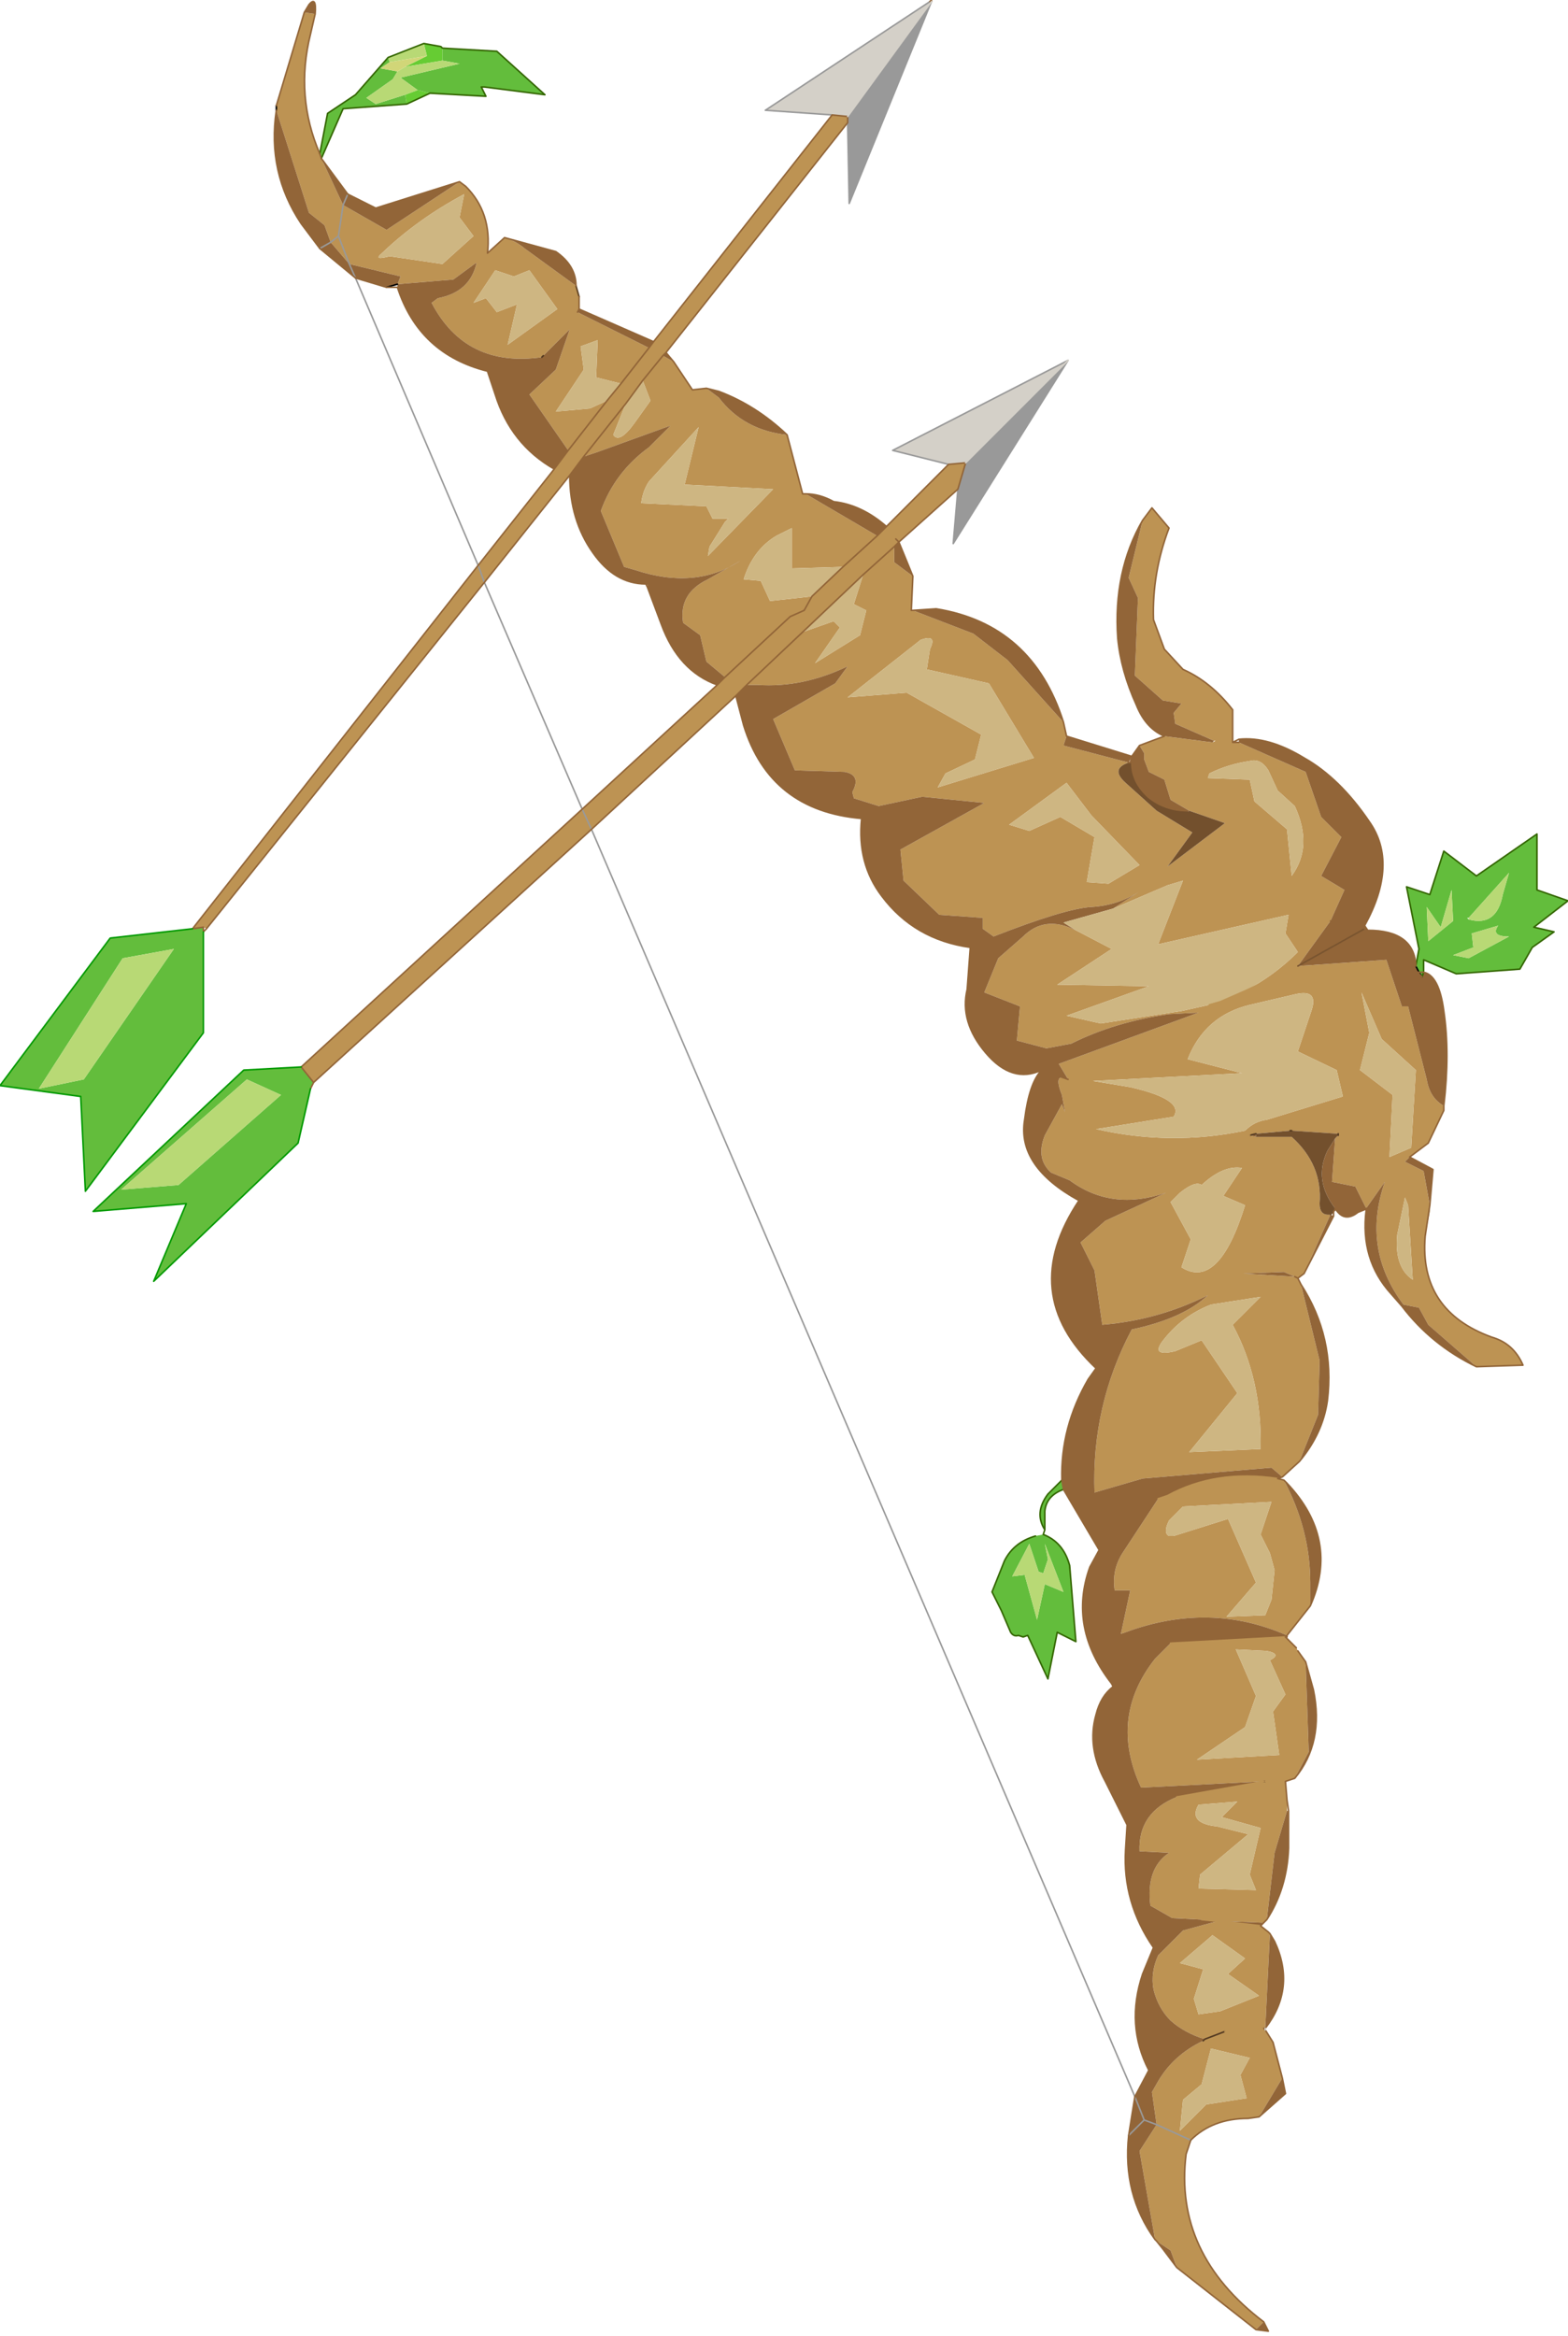 <?xml version="1.0" encoding="UTF-8" standalone="no"?>
<svg xmlns:xlink="http://www.w3.org/1999/xlink" height="75.2px" width="50.5px" xmlns="http://www.w3.org/2000/svg">
  <g transform="matrix(1.0, 0.0, 0.0, 1.0, 8.8, -0.05)">
    <path d="M36.8 31.15 L36.9 30.6 36.5 28.6 37.25 28.85 37.7 27.45 38.75 28.25 40.7 26.9 40.7 28.7 41.7 29.05 40.6 29.9 41.25 30.05 40.55 30.55 40.15 31.25 38.1 31.4 37.05 30.95 37.05 31.35 36.9 31.35 37.05 31.35 37.0 31.5 36.9 31.35 36.8 31.15 M1.3 34.9 L1.2 35.1 0.8 36.85 -3.85 41.3 -2.8 38.8 -5.8 39.05 -0.95 34.5 0.9 34.4 1.3 34.9 M-2.25 30.05 L-2.25 33.3 -6.05 38.4 -6.2 35.35 -8.8 35.0 -5.25 30.25 -2.6 29.95 -2.25 29.9 -2.25 30.05 M1.5 5.0 L1.75 3.7 2.65 3.1 3.7 1.9 3.75 2.05 3.45 2.25 4.0 2.35 3.85 2.6 3.0 3.2 3.3 3.4 4.25 3.1 4.3 3.4 2.25 3.55 1.55 5.15 1.5 5.0 M5.45 1.6 L7.2 1.7 8.75 3.1 6.8 2.85 6.7 2.85 6.85 3.15 5.05 3.05 4.65 2.95 4.1 2.55 6.0 2.1 5.45 2.0 5.45 1.6 M37.15 29.25 L37.2 30.35 38.0 29.7 37.95 28.7 37.6 29.9 37.15 29.25 M38.5 29.65 Q39.4 29.9 39.6 28.85 L39.8 28.15 38.5 29.6 38.45 29.6 38.5 29.65 M38.5 30.9 L39.8 30.2 Q39.2 30.2 39.45 29.85 L38.6 30.1 38.65 30.55 38.0 30.8 38.5 30.9 M24.55 49.5 L24.8 49.45 Q25.45 49.7 25.65 50.45 L25.85 52.9 25.25 52.6 24.95 54.1 24.3 52.7 24.15 52.75 24.0 52.7 Q23.85 52.75 23.75 52.6 L23.45 51.9 23.15 51.3 23.55 50.3 Q23.85 49.7 24.55 49.5 M24.85 49.3 Q24.5 48.75 24.95 48.15 L25.4 47.7 25.45 48.0 Q24.9 48.2 24.85 48.7 L24.85 49.3 M24.85 49.75 L24.95 50.25 24.8 50.7 24.65 50.65 24.35 49.75 23.8 50.8 24.2 50.75 24.6 52.2 24.85 51.05 25.45 51.3 24.85 49.75 M-4.85 30.9 L-7.55 35.1 -6.1 34.8 -3.2 30.6 -4.85 30.9 M-3.05 38.2 L0.25 35.3 -0.85 34.8 -4.9 38.35 -3.05 38.2" fill="#63bd3c" fill-rule="evenodd" stroke="none"/>
    <path d="M37.7 35.8 L37.2 36.85 36.6 37.3 36.45 37.45 37.05 37.75 37.25 38.85 37.25 39.05 37.1 39.85 Q36.9 42.25 39.25 43.1 39.95 43.3 40.25 44.0 L38.75 44.05 37.2 42.7 36.9 42.15 36.4 42.05 Q35.05 40.25 35.8 38.1 L35.2 38.95 34.85 38.25 34.1 38.1 34.2 36.7 34.3 36.6 34.3 36.55 32.8 36.45 32.75 36.45 31.65 36.55 31.45 36.6 31.65 36.65 32.8 36.65 Q33.8 37.55 33.7 38.8 33.7 39.2 34.05 39.15 L33.2 41.05 33.0 41.2 33.1 41.4 33.7 43.85 33.65 45.6 33.05 47.1 32.5 47.6 32.15 47.3 28.0 47.65 26.45 48.1 Q26.35 45.3 27.65 42.85 29.3 42.5 30.1 41.75 28.5 42.55 26.7 42.7 L26.45 40.95 26.0 40.05 26.8 39.35 28.75 38.45 Q27.0 39.05 25.65 38.05 L25.05 37.8 Q24.55 37.35 24.85 36.6 L25.4 35.6 25.5 35.85 25.4 35.3 Q25.1 34.55 25.6 34.8 L25.3 34.3 29.8 32.65 28.85 32.7 Q27.1 32.95 25.7 33.65 L24.9 33.8 23.95 33.55 24.05 32.45 22.9 32.0 23.35 30.9 24.15 30.2 Q24.85 29.5 25.85 30.0 L27.0 30.6 25.25 31.75 28.2 31.8 25.55 32.75 26.65 33.0 29.25 32.6 30.15 32.4 30.5 32.3 31.3 31.95 Q32.25 31.45 33.0 30.7 L32.6 30.1 32.7 29.5 28.5 30.45 29.3 28.4 28.8 28.55 27.05 29.3 27.9 28.75 Q27.2 29.2 26.35 29.25 25.5 29.3 23.2 30.2 L22.85 29.95 22.85 29.6 21.45 29.5 20.3 28.4 20.2 27.4 22.9 25.9 20.9 25.7 19.5 26.0 18.7 25.75 18.65 25.55 Q18.95 25.0 18.4 24.9 L16.8 24.85 16.1 23.2 18.1 22.05 18.5 21.5 20.55 19.7 18.5 21.5 Q17.05 22.2 15.6 22.1 L15.25 22.1 17.05 20.4 15.25 22.1 14.9 22.45 10.25 26.75 1.3 34.9 0.9 34.4 9.95 26.1 10.25 26.75 9.95 26.1 14.3 22.1 14.55 21.85 13.95 21.35 13.75 20.5 13.2 20.1 Q13.05 19.15 14.0 18.7 L15.05 18.1 Q13.6 19.05 11.65 18.4 L11.3 18.3 10.55 16.5 Q11.0 15.25 12.1 14.45 L12.8 13.75 10.45 14.6 10.0 14.75 11.35 13.05 10.0 14.75 9.55 15.35 6.8 18.8 -2.15 29.95 -2.25 29.9 -2.6 29.95 6.6 18.25 9.05 15.15 9.5 14.55 8.25 12.75 9.1 11.95 9.55 10.65 9.8 10.1 9.55 10.65 8.7 11.5 8.65 11.55 Q6.2 11.9 5.1 9.8 L5.3 9.65 Q6.35 9.45 6.55 8.5 L5.8 9.05 4.0 9.2 4.1 8.95 2.45 8.55 2.1 7.65 2.25 6.65 2.1 7.65 2.45 8.55 1.85 7.85 1.65 7.3 1.15 6.9 0.1 3.6 0.1 3.45 1.0 0.45 1.35 0.5 1.2 1.15 Q0.7 3.15 1.5 5.0 L1.55 5.15 2.25 6.65 3.65 7.45 6.0 5.9 6.2 6.05 Q7.05 6.9 6.9 8.2 L7.45 7.7 Q7.8 7.8 8.1 8.05 L9.75 9.25 9.85 9.6 9.85 10.0 9.8 10.1 12.1 11.25 11.2 12.4 12.1 11.25 12.25 11.05 18.0 3.75 18.5 3.8 18.5 4.0 12.65 11.4 12.55 11.5 12.9 11.7 13.5 12.6 13.95 12.55 14.35 12.85 Q15.15 13.9 16.55 14.05 L17.05 15.95 17.15 15.95 19.45 17.3 18.35 18.3 19.45 17.3 19.75 17.0 21.75 15.0 22.3 14.95 22.05 15.8 20.15 17.5 20.0 17.65 20.0 18.15 20.6 18.6 20.55 19.7 20.6 19.7 21.9 20.2 22.55 20.45 23.65 21.3 25.45 23.3 25.55 23.75 25.45 24.05 25.15 24.45 Q24.25 25.65 22.9 25.9 24.25 25.65 25.15 24.45 L25.45 24.05 27.55 24.6 Q26.95 24.8 27.45 25.25 L28.45 26.15 29.6 26.85 28.8 27.95 30.65 26.55 29.5 26.15 28.9 25.8 28.7 25.15 28.2 24.9 28.05 24.5 28.05 24.3 27.9 24.05 28.7 23.75 30.25 23.95 30.35 23.9 30.3 23.9 29.05 23.35 29.0 23.0 29.25 22.7 28.65 22.6 27.75 21.8 27.85 19.3 27.55 18.65 28.0 16.8 28.3 16.4 28.85 17.05 Q28.3 18.5 28.35 20.0 L28.7 20.95 29.3 21.6 Q30.2 22.0 30.9 22.9 L30.9 23.95 31.1 23.95 33.25 24.9 33.75 26.35 34.4 27.0 33.75 28.25 34.5 28.7 34.05 29.7 33.0 31.15 31.3 31.95 33.0 31.15 35.85 30.95 36.35 32.45 36.55 32.45 37.15 34.8 Q37.25 35.4 37.7 35.65 L37.7 35.8 M32.35 47.65 L32.55 47.7 Q33.4 49.3 33.4 51.0 L33.4 51.75 32.65 52.7 Q30.15 51.6 27.45 52.6 L27.3 52.65 27.6 51.25 27.1 51.25 Q27.0 50.6 27.35 50.05 L28.5 48.3 28.8 48.2 Q30.35 47.35 32.35 47.65 M32.6 52.75 L32.95 53.1 33.0 53.2 33.25 53.55 33.35 56.45 32.9 57.3 32.6 57.4 32.65 58.0 32.65 58.35 32.25 59.7 32.0 61.85 31.9 61.95 30.6 61.9 30.4 61.9 29.9 61.85 28.95 61.8 28.25 61.4 Q28.1 60.2 28.85 59.7 L27.9 59.65 Q27.85 58.4 29.1 57.9 L31.9 57.4 27.95 57.6 Q26.9 55.35 28.4 53.45 L28.9 52.95 32.6 52.75 M31.8 62.05 L32.05 62.25 32.1 62.3 31.95 65.35 31.9 65.35 31.95 65.4 32.2 65.8 32.5 66.9 32.5 66.95 32.2 65.8 32.5 66.95 31.75 68.2 31.4 68.25 Q30.25 68.25 29.55 68.95 L29.4 69.4 Q29.0 72.6 31.9 74.8 L31.65 75.05 29.1 73.05 28.9 72.5 28.45 72.2 28.4 72.15 27.9 69.3 28.45 68.45 28.3 67.4 28.5 67.05 Q29.0 66.2 29.95 65.75 L30.0 65.7 Q29.35 65.5 28.9 65.1 28.5 64.7 28.35 64.1 28.25 63.55 28.5 63.0 L29.3 62.2 30.4 61.9 30.6 61.9 31.8 62.05 M21.15 20.95 Q21.4 20.45 20.85 20.65 L18.5 22.5 20.4 22.35 22.8 23.7 22.6 24.5 21.65 24.95 21.4 25.4 24.5 24.45 23.05 22.05 21.05 21.6 21.15 20.95 M11.2 12.4 L10.4 12.2 10.45 11.0 9.9 11.2 10.0 11.95 9.1 13.3 10.2 13.2 10.75 12.95 11.2 12.4 M10.75 12.95 L9.5 14.55 10.75 12.95 M11.9 12.3 L12.55 11.5 11.9 12.3 11.35 13.05 10.95 14.05 Q11.15 14.35 11.65 13.65 L12.15 12.95 11.9 12.3 M13.5 12.6 L13.3 13.45 12.8 13.75 13.3 13.45 13.5 12.6 M3.5 8.2 Q3.2 8.45 3.75 8.3 L5.45 8.55 6.45 7.65 6.0 7.05 6.15 6.3 Q4.65 7.1 3.5 8.2 M6.9 8.2 L6.55 8.5 6.9 8.2 M1.85 7.85 L2.1 7.65 1.85 7.85 M8.25 8.75 L7.75 8.95 7.15 8.75 6.45 9.8 6.85 9.65 7.2 10.1 7.85 9.85 7.55 11.15 9.15 10.0 8.25 8.75 M6.8 18.8 L6.6 18.25 6.8 18.8 M18.35 18.3 L16.7 18.35 16.7 17.05 16.2 17.3 Q15.45 17.75 15.15 18.7 L15.7 18.75 16.0 19.4 17.35 19.25 17.1 19.7 16.65 19.9 14.55 21.85 16.65 19.9 17.1 19.7 17.35 19.25 18.35 18.3 M20.05 17.4 L20.15 17.5 20.05 17.4 M19.0 18.55 L20.0 17.65 19.0 18.55 Q18.05 19.45 17.05 20.4 L18.05 20.05 18.25 20.25 17.45 21.4 18.9 20.5 19.1 19.7 18.7 19.5 19.0 18.55 M12.1 15.55 Q11.9 15.85 11.85 16.25 L13.95 16.35 14.15 16.75 14.65 16.75 14.55 16.85 14.05 17.65 14.0 17.95 16.1 15.8 13.25 15.65 13.7 13.8 12.1 15.55 M15.05 18.1 L17.05 15.95 15.05 18.1 M31.6 25.85 L32.65 26.75 32.8 28.25 Q33.5 27.3 32.9 26.0 L32.35 25.5 32.05 24.85 Q31.8 24.45 31.45 24.55 30.75 24.65 30.15 24.95 L30.1 25.1 31.45 25.15 31.6 25.85 M35.3 33.3 L35.0 34.5 36.05 35.3 35.95 37.3 36.65 37.0 36.8 34.5 35.7 33.5 35.05 32.0 35.3 33.3 M33.45 32.55 Q33.65 31.9 32.95 32.05 L31.45 32.4 Q30.0 32.75 29.45 34.15 L31.2 34.6 26.4 34.85 27.6 35.05 Q29.35 35.45 29.0 36.0 L26.5 36.4 Q28.9 36.95 31.3 36.45 31.6 36.15 32.0 36.1 L34.45 35.35 34.25 34.5 33.0 33.9 33.45 32.55 M25.35 26.35 L26.45 27.0 26.2 28.45 26.9 28.5 27.9 27.9 26.35 26.3 25.55 25.25 23.7 26.6 24.35 26.8 25.35 26.35 M30.2 42.05 Q29.3 42.4 28.7 43.15 28.2 43.75 29.05 43.55 L29.9 43.2 31.05 44.9 29.5 46.8 31.8 46.7 Q31.85 44.45 30.9 42.7 L31.8 41.8 30.2 42.05 M29.9 38.2 Q29.7 38.05 29.2 38.45 L28.9 38.75 29.55 39.95 29.25 40.85 Q30.45 41.6 31.3 38.85 L30.6 38.55 31.2 37.65 Q30.6 37.55 29.9 38.2 M29.3 48.55 L28.85 49.0 Q28.65 49.4 28.85 49.5 L29.0 49.5 30.75 48.95 31.65 51.0 30.7 52.1 31.95 52.05 32.15 51.55 32.25 50.6 32.1 50.05 31.8 49.45 32.15 48.4 29.3 48.55 M37.1 39.85 L37.25 38.85 37.1 39.85 M36.45 38.6 L36.2 39.8 Q36.1 40.85 36.7 41.25 L36.55 38.85 36.45 38.6 M32.9 41.15 L32.55 41.0 31.25 41.05 32.9 41.15 33.0 41.2 32.9 41.15 M29.95 36.9 L31.45 36.6 29.95 36.9 M32.0 53.2 L31.0 53.15 31.65 54.65 31.3 55.65 29.75 56.7 32.4 56.55 32.2 55.15 32.6 54.6 32.1 53.5 Q32.5 53.3 32.0 53.2 M31.05 58.05 L29.8 58.15 Q29.45 58.75 30.4 58.85 L31.4 59.1 29.85 60.4 29.8 60.85 31.65 60.9 31.45 60.4 31.8 58.9 30.55 58.55 31.05 58.05 M31.9 57.4 L31.95 57.4 31.9 57.4 M31.95 57.4 L32.6 57.4 31.95 57.4 M29.2 63.25 L29.95 63.45 29.65 64.4 29.8 64.9 30.5 64.8 31.75 64.3 30.75 63.6 31.3 63.1 30.25 62.35 29.2 63.25 M29.9 67.15 L29.3 67.65 29.2 68.65 30.05 67.8 31.35 67.6 31.15 66.85 31.45 66.3 30.2 66.0 29.9 67.15 M29.55 68.95 L28.45 68.45 29.55 68.95 M28.4 72.15 L28.45 72.2 28.4 72.15 M30.65 65.45 L31.9 65.35 30.65 65.45 30.0 65.7 30.65 65.45" fill="#bd9353" fill-rule="evenodd" stroke="none"/>
    <path d="M36.8 31.15 L36.9 31.35 36.85 31.35 36.9 31.35 37.0 31.5 37.05 31.35 Q37.55 31.45 37.7 32.6 37.9 33.95 37.7 35.65 37.25 35.4 37.15 34.8 L36.55 32.45 36.35 32.45 35.85 30.95 33.0 31.15 34.05 29.7 34.5 28.7 33.75 28.25 34.4 27.0 33.75 26.35 33.25 24.9 31.1 23.95 31.1 23.85 Q32.05 23.75 33.2 24.45 34.35 25.1 35.3 26.5 36.25 27.85 35.15 29.85 L34.05 29.7 35.15 29.85 35.15 29.95 35.25 30.0 Q36.75 30.0 36.8 31.15 M36.6 37.3 L37.35 37.7 37.25 38.85 37.05 37.75 36.45 37.45 36.6 37.3 M38.75 44.05 Q37.3 43.35 36.35 42.1 L36.0 41.7 Q35.0 40.6 35.2 39.0 L34.95 39.1 Q34.5 39.45 34.2 39.0 L34.2 38.95 Q33.5 38.05 33.95 37.1 L34.2 36.7 34.1 38.1 34.85 38.25 35.2 38.95 35.8 38.1 Q35.05 40.25 36.4 42.05 L36.9 42.15 37.2 42.7 38.75 44.05 M34.15 39.2 L33.2 41.05 34.05 39.15 34.15 39.2 M33.1 41.4 Q34.2 43.1 33.95 45.15 33.8 46.2 33.05 47.1 L33.65 45.6 33.7 43.85 33.1 41.4 M32.5 47.6 L32.35 47.65 Q30.35 47.35 28.8 48.2 L28.5 48.3 27.35 50.05 Q27.0 50.6 27.1 51.25 L27.6 51.25 27.3 52.65 27.45 52.6 Q30.15 51.6 32.65 52.7 L32.65 52.75 32.6 52.75 28.9 52.95 28.4 53.45 Q26.9 55.35 27.95 57.6 L31.9 57.4 29.1 57.9 Q27.85 58.4 27.9 59.65 L28.85 59.7 Q28.1 60.2 28.25 61.4 L28.95 61.8 29.9 61.85 30.4 61.9 29.3 62.2 28.5 63.0 Q28.25 63.55 28.35 64.1 28.5 64.7 28.9 65.1 29.35 65.5 30.0 65.7 L29.95 65.75 Q29.0 66.2 28.5 67.05 L28.3 67.4 28.45 68.45 28.05 68.3 27.75 67.55 28.05 68.3 28.45 68.45 27.9 69.3 28.4 72.15 Q27.35 70.7 27.55 68.8 L27.75 67.55 28.2 66.7 Q27.45 65.25 28.0 63.6 L28.35 62.75 Q27.35 61.3 27.45 59.6 L27.5 58.8 26.8 57.4 Q26.2 56.3 26.5 55.25 26.65 54.65 27.05 54.35 L27.05 54.3 27.0 54.25 Q25.6 52.45 26.3 50.5 L26.6 49.95 25.45 48.0 25.4 47.7 Q25.35 46.0 26.25 44.45 L26.5 44.1 Q23.95 41.7 25.95 38.7 23.95 37.6 24.2 36.1 24.35 34.9 24.75 34.5 23.8 34.95 22.95 33.95 22.1 32.95 22.35 31.9 L22.45 30.55 Q20.65 30.3 19.6 28.9 18.8 27.85 18.95 26.4 16.0 26.15 15.15 23.4 L14.9 22.45 15.25 22.1 15.6 22.1 Q17.05 22.2 18.5 21.5 L18.1 22.05 16.1 23.2 16.8 24.85 18.4 24.9 Q18.95 25.0 18.65 25.55 L18.7 25.75 19.5 26.0 20.9 25.7 22.9 25.9 20.2 27.4 20.3 28.4 21.45 29.5 22.85 29.6 22.85 29.95 23.2 30.2 Q25.5 29.3 26.35 29.25 27.2 29.2 27.9 28.75 L27.05 29.3 25.45 29.75 25.85 30.0 Q24.85 29.5 24.15 30.2 L23.35 30.9 22.9 32.0 24.05 32.45 23.95 33.55 24.9 33.8 25.7 33.65 Q27.1 32.95 28.85 32.7 L29.8 32.65 25.3 34.3 25.6 34.8 Q25.1 34.55 25.4 35.3 L25.5 35.85 25.4 35.6 24.85 36.6 Q24.55 37.35 25.05 37.8 L25.65 38.05 Q27.0 39.05 28.75 38.45 L26.8 39.35 26.0 40.05 26.45 40.95 26.7 42.7 Q28.5 42.55 30.1 41.75 29.3 42.5 27.65 42.85 26.35 45.3 26.45 48.1 L28.0 47.65 32.15 47.3 32.5 47.6 M32.55 47.7 L32.65 47.8 Q34.35 49.6 33.4 51.75 L33.4 51.0 Q33.4 49.3 32.55 47.7 M33.25 53.55 L33.5 54.45 Q33.85 56.15 32.9 57.3 L33.35 56.45 33.25 53.55 M32.7 58.35 L32.7 59.55 Q32.65 60.85 32.0 61.85 L32.25 59.7 32.65 58.35 32.7 58.35 M31.9 61.95 L31.8 62.05 30.6 61.9 31.9 61.95 M32.1 62.3 L32.25 62.55 Q32.95 64.05 31.95 65.35 L32.1 62.3 M32.5 66.95 L32.6 67.45 31.75 68.2 32.5 66.95 M31.9 74.8 L32.05 75.1 31.65 75.05 31.9 74.8 M29.1 73.05 L28.65 72.45 28.45 72.2 28.9 72.5 29.1 73.05 M2.65 9.0 L1.5 8.05 0.9 7.25 Q-0.2 5.6 0.1 3.6 L1.15 6.9 1.65 7.3 1.85 7.85 2.45 8.55 4.1 8.95 4.0 9.2 5.8 9.05 6.55 8.5 Q6.35 9.45 5.3 9.65 L5.1 9.8 Q6.2 11.9 8.65 11.55 L8.7 11.5 9.55 10.65 9.1 11.95 8.25 12.75 9.5 14.55 9.05 15.15 Q7.65 14.35 7.15 12.75 L6.9 12.0 Q4.7 11.45 4.0 9.3 L4.0 9.2 3.65 9.3 2.65 9.0 2.45 8.55 2.65 9.0 M1.0 0.45 L1.15 0.2 Q1.4 -0.1 1.35 0.5 L1.0 0.45 M1.55 5.15 L2.4 6.3 3.3 6.75 6.0 5.9 3.65 7.45 2.25 6.65 1.55 5.15 M7.45 7.7 L9.1 8.15 Q9.75 8.6 9.75 9.25 L8.1 8.05 Q7.8 7.8 7.45 7.7 M9.85 10.0 L12.25 11.05 12.1 11.25 9.8 10.1 9.85 10.0 M12.65 11.4 L12.9 11.7 12.55 11.5 12.65 11.4 M13.95 12.55 L14.35 12.65 Q15.55 13.1 16.55 14.05 15.15 13.9 14.35 12.85 L13.95 12.55 M17.15 15.95 Q17.6 15.95 18.05 16.2 18.95 16.3 19.75 17.0 L19.45 17.3 17.15 15.95 M20.15 17.5 L20.6 18.6 20.0 18.15 20.0 17.65 20.15 17.5 M20.6 19.7 L21.35 19.65 Q24.45 20.15 25.45 23.3 L23.65 21.3 22.55 20.45 21.9 20.2 20.6 19.7 M25.55 23.75 L27.65 24.4 27.9 24.05 28.05 24.3 28.05 24.5 28.2 24.9 28.7 25.15 28.9 25.8 29.5 26.15 29.45 26.2 Q28.7 26.2 28.15 25.75 27.6 25.25 27.6 24.6 L27.65 24.4 27.55 24.6 25.45 24.05 25.55 23.75 M28.7 23.75 Q28.1 23.5 27.8 22.75 27.3 21.65 27.2 20.6 27.05 18.45 28.0 16.8 L27.55 18.65 27.85 19.3 27.75 21.8 28.65 22.6 29.25 22.7 29.0 23.0 29.05 23.35 30.3 23.9 30.25 23.95 28.7 23.75 M10.0 14.75 L10.45 14.6 12.8 13.75 12.1 14.45 Q11.0 15.25 10.55 16.5 L11.3 18.3 11.65 18.4 Q13.6 19.05 15.05 18.1 L14.0 18.7 Q13.05 19.15 13.2 20.1 L13.75 20.5 13.95 21.35 14.55 21.85 14.3 22.1 Q13.05 21.65 12.5 20.15 L12.05 18.95 12.05 18.85 12.0 18.85 Q11.0 18.85 10.3 17.85 9.55 16.8 9.55 15.35 L10.0 14.75 M2.4 6.3 L2.25 6.65 2.4 6.3 M1.5 8.05 L1.85 7.85 1.5 8.05 M31.65 36.55 L31.65 36.65 31.45 36.6 31.65 36.55 M36.85 31.35 L37.0 31.5 36.85 31.35 M35.15 29.95 L33.0 31.15 35.15 29.95 M25.6 34.8 L24.75 34.5 25.6 34.8 M35.2 38.95 L35.2 39.0 35.2 38.95 M32.9 41.15 L31.25 41.05 32.55 41.0 32.9 41.15 M28.05 68.3 L27.55 68.8 28.05 68.3" fill="#926538" fill-rule="evenodd" stroke="none"/>
    <path d="M21.15 20.95 L21.05 21.6 23.05 22.05 24.5 24.45 21.4 25.4 21.65 24.95 22.6 24.5 22.8 23.7 20.4 22.35 18.5 22.5 20.85 20.65 Q21.4 20.45 21.15 20.95 M10.75 12.95 L10.2 13.2 9.1 13.3 10.0 11.95 9.9 11.2 10.45 11.0 10.4 12.2 11.2 12.4 10.75 12.95 M11.9 12.3 L12.15 12.95 11.65 13.65 Q11.15 14.35 10.95 14.05 L11.35 13.05 11.9 12.3 M3.5 8.2 Q4.65 7.1 6.15 6.3 L6.0 7.05 6.45 7.65 5.45 8.55 3.75 8.3 Q3.2 8.45 3.5 8.2 M8.25 8.75 L9.15 10.0 7.55 11.15 7.85 9.85 7.2 10.1 6.85 9.65 6.45 9.8 7.15 8.75 7.75 8.95 8.25 8.75 M17.35 19.25 L16.0 19.4 15.7 18.75 15.15 18.7 Q15.45 17.75 16.2 17.3 L16.7 17.05 16.7 18.35 18.35 18.3 17.35 19.25 M19.0 18.55 L18.7 19.5 19.1 19.7 18.9 20.5 17.45 21.4 18.25 20.25 18.05 20.05 17.05 20.4 Q18.05 19.45 19.0 18.55 M12.1 15.55 L13.7 13.8 13.25 15.65 16.1 15.8 14.0 17.95 14.05 17.65 14.55 16.85 14.65 16.75 14.15 16.75 13.95 16.35 11.85 16.25 Q11.9 15.85 12.1 15.55 M31.6 25.85 L31.45 25.15 30.1 25.1 30.15 24.95 Q30.75 24.65 31.45 24.55 31.8 24.45 32.05 24.85 L32.35 25.5 32.9 26.0 Q33.5 27.3 32.8 28.25 L32.65 26.75 31.6 25.85 M27.05 29.3 L28.8 28.55 29.3 28.4 28.5 30.45 32.7 29.5 32.6 30.1 33.0 30.7 Q32.25 31.45 31.3 31.95 L30.5 32.3 30.15 32.4 29.25 32.6 26.65 33.0 25.55 32.75 28.2 31.8 25.25 31.75 27.0 30.6 25.85 30.0 25.45 29.75 27.05 29.3 M35.3 33.3 L35.05 32.0 35.7 33.5 36.8 34.5 36.65 37.0 35.95 37.3 36.05 35.3 35.0 34.5 35.3 33.3 M33.45 32.55 L33.0 33.9 34.25 34.5 34.45 35.35 32.0 36.1 Q31.6 36.15 31.3 36.45 28.9 36.95 26.5 36.4 L29.0 36.0 Q29.35 35.45 27.6 35.05 L26.4 34.85 31.2 34.6 29.45 34.15 Q30.0 32.75 31.45 32.4 L32.95 32.05 Q33.65 31.9 33.45 32.55 M25.35 26.35 L24.35 26.8 23.7 26.6 25.55 25.25 26.35 26.3 27.9 27.9 26.9 28.5 26.2 28.45 26.45 27.0 25.35 26.35 M29.9 38.2 Q30.6 37.55 31.2 37.65 L30.6 38.55 31.3 38.85 Q30.45 41.6 29.25 40.85 L29.55 39.95 28.9 38.75 29.2 38.45 Q29.7 38.05 29.9 38.2 M30.2 42.05 L31.8 41.8 30.9 42.7 Q31.85 44.45 31.8 46.7 L29.5 46.8 31.05 44.9 29.9 43.2 29.05 43.55 Q28.2 43.75 28.7 43.15 29.3 42.4 30.2 42.05 M29.3 48.55 L32.15 48.4 31.8 49.45 32.1 50.05 32.25 50.6 32.15 51.55 31.95 52.05 30.7 52.1 31.65 51.0 30.75 48.95 29.0 49.5 28.85 49.5 Q28.65 49.4 28.85 49.0 L29.3 48.55 M36.45 38.6 L36.55 38.85 36.7 41.25 Q36.1 40.85 36.2 39.8 L36.45 38.6 M31.05 58.05 L30.55 58.55 31.8 58.9 31.45 60.4 31.65 60.9 29.8 60.85 29.85 60.4 31.4 59.1 30.4 58.85 Q29.45 58.75 29.8 58.15 L31.05 58.05 M32.0 53.2 Q32.5 53.3 32.1 53.5 L32.6 54.6 32.2 55.15 32.4 56.55 29.75 56.7 31.3 55.65 31.65 54.65 31.0 53.15 32.0 53.2 M29.2 63.25 L30.25 62.35 31.3 63.1 30.75 63.6 31.75 64.3 30.5 64.8 29.8 64.9 29.65 64.4 29.95 63.45 29.2 63.25 M29.9 67.15 L30.2 66.0 31.45 66.3 31.15 66.85 31.35 67.6 30.05 67.8 29.2 68.65 29.3 67.65 29.9 67.15" fill="#ceb682" fill-rule="evenodd" stroke="none"/>
    <path d="M34.2 39.0 L34.15 39.05 34.05 39.15 Q33.7 39.2 33.7 38.8 33.8 37.55 32.8 36.65 L31.65 36.65 31.65 36.55 32.75 36.45 32.8 36.45 34.3 36.55 34.3 36.6 34.2 36.7 33.95 37.1 Q33.5 38.05 34.2 38.95 L34.2 39.0 M27.6 24.6 Q27.6 25.25 28.15 25.75 28.7 26.2 29.45 26.2 L29.5 26.15 30.65 26.55 28.8 27.95 29.6 26.85 28.45 26.15 27.45 25.25 Q26.95 24.8 27.55 24.6 L27.6 24.6" fill="#73502d" fill-rule="evenodd" stroke="none"/>
    <path d="M4.85 1.45 L5.4 1.55 5.45 1.6 5.45 2.0 4.25 2.2 4.95 1.85 4.85 1.45 M5.05 3.05 L4.3 3.4 4.25 3.1 4.65 2.95 5.05 3.05" fill="#66cc33" fill-rule="evenodd" stroke="none"/>
    <path d="M3.7 1.9 L4.85 1.45 4.95 1.85 3.75 2.05 3.7 1.9 M5.45 2.0 L6.0 2.1 4.1 2.55 4.65 2.95 4.25 3.1 3.3 3.4 3.0 3.2 3.85 2.6 4.0 2.35 4.25 2.2 5.45 2.0 M38.5 29.6 L39.8 28.15 39.6 28.85 Q39.4 29.9 38.5 29.65 L38.5 29.6 M37.15 29.25 L37.6 29.9 37.95 28.7 38.0 29.7 37.2 30.35 37.15 29.25 M38.5 30.9 L38.0 30.8 38.65 30.55 38.6 30.1 39.45 29.85 Q39.2 30.2 39.8 30.2 L38.5 30.9 M24.85 49.75 L25.45 51.3 24.85 51.05 24.6 52.2 24.2 50.75 23.8 50.8 24.35 49.75 24.65 50.65 24.8 50.7 24.95 50.25 24.85 49.75 M-4.85 30.9 L-3.2 30.6 -6.1 34.8 -7.55 35.1 -4.85 30.9 M-3.05 38.2 L-4.9 38.35 -0.85 34.8 0.25 35.3 -3.05 38.2" fill="#b8d975" fill-rule="evenodd" stroke="none"/>
    <path d="M4.25 2.2 L4.0 2.35 3.45 2.25 3.75 2.05 4.95 1.85 4.25 2.2" fill="#d1d678" fill-rule="evenodd" stroke="none"/>
    <path d="M21.15 0.1 L21.2 0.05 21.2 0.1 18.55 6.6 18.5 4.0 18.5 3.8 21.2 0.1 21.15 0.1 M25.6 11.65 L21.9 17.55 22.05 15.8 22.3 14.95 25.6 11.65" fill="#999999" fill-rule="evenodd" stroke="none"/>
    <path d="M18.0 3.75 L15.85 3.6 21.15 0.1 21.2 0.1 18.5 3.8 18.0 3.75 M21.75 15.0 L19.95 14.55 25.6 11.65 22.3 14.95 21.75 15.0" fill="#d4d0c8" fill-rule="evenodd" stroke="none"/>
    <path d="M8.65 11.55 L8.7 11.5 M32.8 36.45 L32.75 36.45 M31.65 36.55 L31.45 36.6 M34.3 36.6 L34.3 36.55 M29.95 65.75 L30.0 65.7 30.65 65.45 M31.95 57.4 L31.9 57.4" fill="none" stroke="#543a21" stroke-linecap="round" stroke-linejoin="round" stroke-width="0.05"/>
    <path d="M36.8 31.15 L36.9 31.35 37.0 31.5 M0.1 3.6 L0.1 3.45 M4.0 9.2 L3.65 9.3" fill="none" stroke="#000000" stroke-linecap="round" stroke-linejoin="round" stroke-width="0.05"/>
    <path d="M9.75 9.25 L9.85 9.6" fill="none" stroke="#604224" stroke-linecap="round" stroke-linejoin="round" stroke-width="0.05"/>
    <path d="M27.6 24.6 Q27.6 25.25 28.15 25.75 28.7 26.2 29.45 26.2 M34.05 39.15 L34.15 39.05" fill="none" stroke="#73502d" stroke-linecap="round" stroke-linejoin="round" stroke-width="0.05"/>
    <path d="M20.55 19.7 L18.5 21.5 M22.9 25.9 Q24.25 25.65 25.15 24.45 L25.45 24.05 M9.8 10.1 L9.55 10.65 M12.8 13.75 L13.3 13.45 13.5 12.6 M6.55 8.5 L6.9 8.2 M17.05 15.95 L15.05 18.1 M31.3 31.95 L33.0 31.15 M31.3 31.95 L30.5 32.3 30.15 32.4 M30.4 61.9 L29.9 61.85 M29.1 57.9 L31.9 57.4 M28.9 52.95 L32.6 52.75 M32.35 47.65 Q30.35 47.35 28.8 48.2 L28.5 48.3 M31.45 36.6 L29.95 36.9 M32.6 57.4 L31.95 57.4 M30.6 61.9 L30.4 61.9 M31.8 62.05 L30.6 61.9 M31.9 65.35 L30.65 65.45" fill="none" stroke="#bd9353" stroke-linecap="round" stroke-linejoin="round" stroke-width="0.05"/>
    <path d="M33.0 31.15 L35.15 29.95" fill="none" stroke="#79542f" stroke-linecap="round" stroke-linejoin="round" stroke-width="0.05"/>
    <path d="M37.05 31.35 L37.05 30.95 38.1 31.4 40.15 31.25 40.55 30.55 41.25 30.05 40.6 29.9 41.7 29.05 40.7 28.7 40.7 26.9 38.75 28.25 37.7 27.45 37.25 28.85 36.5 28.6 36.9 30.6 36.8 31.15 M1.5 5.0 L1.75 3.7 2.65 3.1 3.7 1.9 4.85 1.45 5.4 1.55 5.45 1.6 7.2 1.7 8.75 3.1 6.8 2.85 6.7 2.85 6.85 3.15 5.05 3.05 4.3 3.4 2.25 3.55 1.55 5.15 M37.0 31.5 L37.05 31.35 M24.55 49.5 Q23.85 49.7 23.55 50.3 L23.15 51.3 23.45 51.9 23.75 52.6 Q23.85 52.75 24.0 52.7 L24.15 52.75 24.3 52.7 24.95 54.1 25.25 52.6 25.85 52.9 25.65 50.45 Q25.45 49.7 24.8 49.45 L24.85 49.3 Q24.5 48.75 24.95 48.15 L25.4 47.7 M25.45 48.0 Q24.9 48.2 24.85 48.7 L24.85 49.3" fill="none" stroke="#336600" stroke-linecap="round" stroke-linejoin="round" stroke-width="0.05"/>
    <path d="M27.75 67.55 L10.25 26.75 9.95 26.1 6.8 18.8 6.6 18.25 2.65 9.0 2.45 8.55 2.1 7.65 1.85 7.85 1.5 8.05 M18.0 3.75 L15.85 3.6 21.15 0.1 M21.2 0.1 L18.55 6.6 18.5 4.0 M21.75 15.0 L19.95 14.55 25.6 11.65 21.9 17.55 22.05 15.8 M2.25 6.65 L2.4 6.3 M2.25 6.65 L2.1 7.65 M27.75 67.55 L28.05 68.3 28.45 68.45 29.55 68.95 M27.55 68.8 L28.05 68.3" fill="none" stroke="#999999" stroke-linecap="round" stroke-linejoin="round" stroke-width="0.05"/>
    <path d="M36.9 31.35 L37.05 31.35 Q37.55 31.45 37.7 32.6 37.9 33.95 37.7 35.65 L37.7 35.7 37.7 35.8 37.2 36.85 36.6 37.3 37.35 37.7 37.25 38.85 37.1 39.85 Q36.9 42.25 39.25 43.1 39.95 43.3 40.25 44.0 L38.75 44.05 Q37.3 43.35 36.35 42.1 L36.0 41.7 Q35.0 40.6 35.2 39.0 L35.2 38.95 M34.2 39.0 L34.15 39.05 34.15 39.2 33.2 41.05 33.0 41.2 33.1 41.4 Q34.2 43.1 33.95 45.15 33.8 46.2 33.05 47.1 L32.5 47.6 32.35 47.65 32.55 47.7 32.65 47.8 Q34.35 49.6 33.4 51.75 L32.65 52.7 32.65 52.75 32.6 52.75 32.95 53.1 M33.0 53.2 L33.25 53.55 33.5 54.45 Q33.85 56.15 32.9 57.3 L32.6 57.4 32.65 58.0 32.7 58.35 32.7 59.55 Q32.65 60.85 32.0 61.85 L31.9 61.95 31.8 62.05 32.05 62.25 32.1 62.3 32.25 62.55 Q32.95 64.05 31.95 65.35 L31.9 65.35 31.95 65.4 32.2 65.8 32.5 66.95 32.6 67.45 31.75 68.2 31.4 68.25 Q30.25 68.25 29.55 68.95 L29.4 69.4 Q29.0 72.6 31.9 74.8 L32.05 75.1 31.65 75.05 29.1 73.05 28.65 72.45 28.45 72.2 28.4 72.15 Q27.35 70.7 27.55 68.8 L27.75 67.55 28.2 66.7 Q27.45 65.25 28.0 63.6 L28.35 62.75 Q27.35 61.3 27.45 59.6 L27.5 58.8 26.8 57.4 Q26.2 56.3 26.5 55.25 26.65 54.65 27.05 54.35 L27.05 54.3 M10.25 26.75 L1.3 34.9 1.2 35.1 M0.9 34.4 L9.95 26.1 14.3 22.1 14.55 21.85 16.65 19.9 17.1 19.7 17.35 19.25 18.35 18.3 19.45 17.3 19.75 17.0 21.75 15.0 22.3 14.95 22.05 15.8 20.15 17.5 20.6 18.6 20.55 19.7 20.6 19.7 21.35 19.65 Q24.45 20.15 25.45 23.3 L25.55 23.75 27.65 24.4 27.9 24.05 28.7 23.75 Q28.1 23.5 27.8 22.75 27.3 21.65 27.2 20.6 27.05 18.45 28.0 16.8 L28.3 16.4 28.85 17.05 Q28.3 18.5 28.35 20.0 L28.7 20.95 29.3 21.6 Q30.2 22.0 30.9 22.9 L30.9 23.95 31.1 23.85 Q32.05 23.75 33.2 24.45 34.35 25.1 35.3 26.5 36.25 27.85 35.15 29.85 L35.25 30.0 Q36.75 30.0 36.8 31.15 M6.8 18.8 L-2.15 29.95 -2.25 30.05 -2.25 29.9 -2.6 29.95 6.6 18.25 9.05 15.15 Q7.65 14.35 7.15 12.75 L6.9 12.0 Q4.7 11.45 4.0 9.3 L3.65 9.3 2.65 9.0 1.5 8.05 0.9 7.25 Q-0.2 5.6 0.1 3.6 M0.1 3.45 L1.0 0.45 1.15 0.2 Q1.4 -0.1 1.35 0.5 L1.2 1.15 Q0.7 3.15 1.5 5.0 L1.55 5.15 2.4 6.3 3.3 6.75 6.0 5.9 6.2 6.05 Q7.05 6.9 6.9 8.2 L7.45 7.7 9.1 8.15 Q9.75 8.6 9.75 9.25 M9.85 9.6 L9.85 10.0 12.25 11.05 18.0 3.75 18.5 3.8 18.5 4.0 12.65 11.4 12.9 11.7 13.5 12.6 13.95 12.55 14.35 12.65 Q15.55 13.1 16.55 14.05 L17.05 15.95 17.15 15.95 Q17.6 15.95 18.05 16.2 18.95 16.3 19.75 17.0 M21.15 0.1 L21.2 0.05 21.2 0.1 M27.65 24.4 L27.6 24.6 27.55 24.6 M34.05 29.7 L35.15 29.85 35.15 29.95 35.25 30.0 M30.9 23.95 L31.1 23.95 M10.75 12.95 L11.2 12.4 12.1 11.25 12.25 11.05 M9.5 14.55 L10.75 12.95 M12.65 11.4 L12.55 11.5 11.9 12.3 11.35 13.05 10.0 14.75 9.55 15.35 6.8 18.8 M9.85 10.0 L9.8 10.1 M9.5 14.55 L9.05 15.15 M20.15 17.5 L20.0 17.65 19.0 18.55 Q18.05 19.45 17.05 20.4 L15.25 22.1 14.9 22.45 10.25 26.75 M20.15 17.5 L20.05 17.4 M12.05 18.85 L12.0 18.85 12.05 18.95 12.5 20.15 Q13.05 21.65 14.3 22.1 M25.4 47.7 Q25.35 46.0 26.25 44.45 L26.5 44.1 Q23.95 41.7 25.95 38.7 23.95 37.6 24.2 36.1 24.35 34.9 24.75 34.5 23.8 34.95 22.95 33.95 22.1 32.95 22.35 31.9 L22.45 30.55 Q20.65 30.3 19.6 28.9 18.8 27.85 18.95 26.4 16.0 26.15 15.15 23.4 L14.9 22.45 M12.0 18.85 Q11.0 18.85 10.3 17.85 9.55 16.8 9.55 15.35 M1.3 34.9 L0.9 34.4 M36.85 31.35 L36.9 31.35 M37.7 35.8 L37.7 35.65 M24.75 34.5 L25.6 34.8 M25.4 47.7 L25.45 48.0 26.6 49.95 26.3 50.5 Q25.6 52.45 27.0 54.25 L27.05 54.35 M34.2 39.0 L34.2 38.95 M32.9 41.15 L33.0 41.2" fill="none" stroke="#926538" stroke-linecap="round" stroke-linejoin="round" stroke-width="0.05"/>
    <path d="M37.0 31.5 L36.85 31.35" fill="none" stroke="#926538" stroke-linecap="round" stroke-linejoin="round" stroke-width="0.05"/>
    <path d="M31.95 65.35 L31.95 65.4 M21.2 0.1 L18.5 3.8 M22.3 14.95 L25.6 11.65" fill="none" stroke="#d4d0c8" stroke-linecap="round" stroke-linejoin="round" stroke-width="0.05"/>
    <path d="M1.2 35.1 L0.8 36.85 -3.85 41.3 -2.8 38.8 -5.8 39.05 -0.95 34.5 0.9 34.4 M-2.25 30.05 L-2.25 33.3 -6.05 38.4 -6.2 35.35 -8.8 35.0 -5.25 30.25 -2.6 29.95" fill="none" stroke="#009900" stroke-linecap="round" stroke-linejoin="round" stroke-width="0.05"/>
  </g>
</svg>
